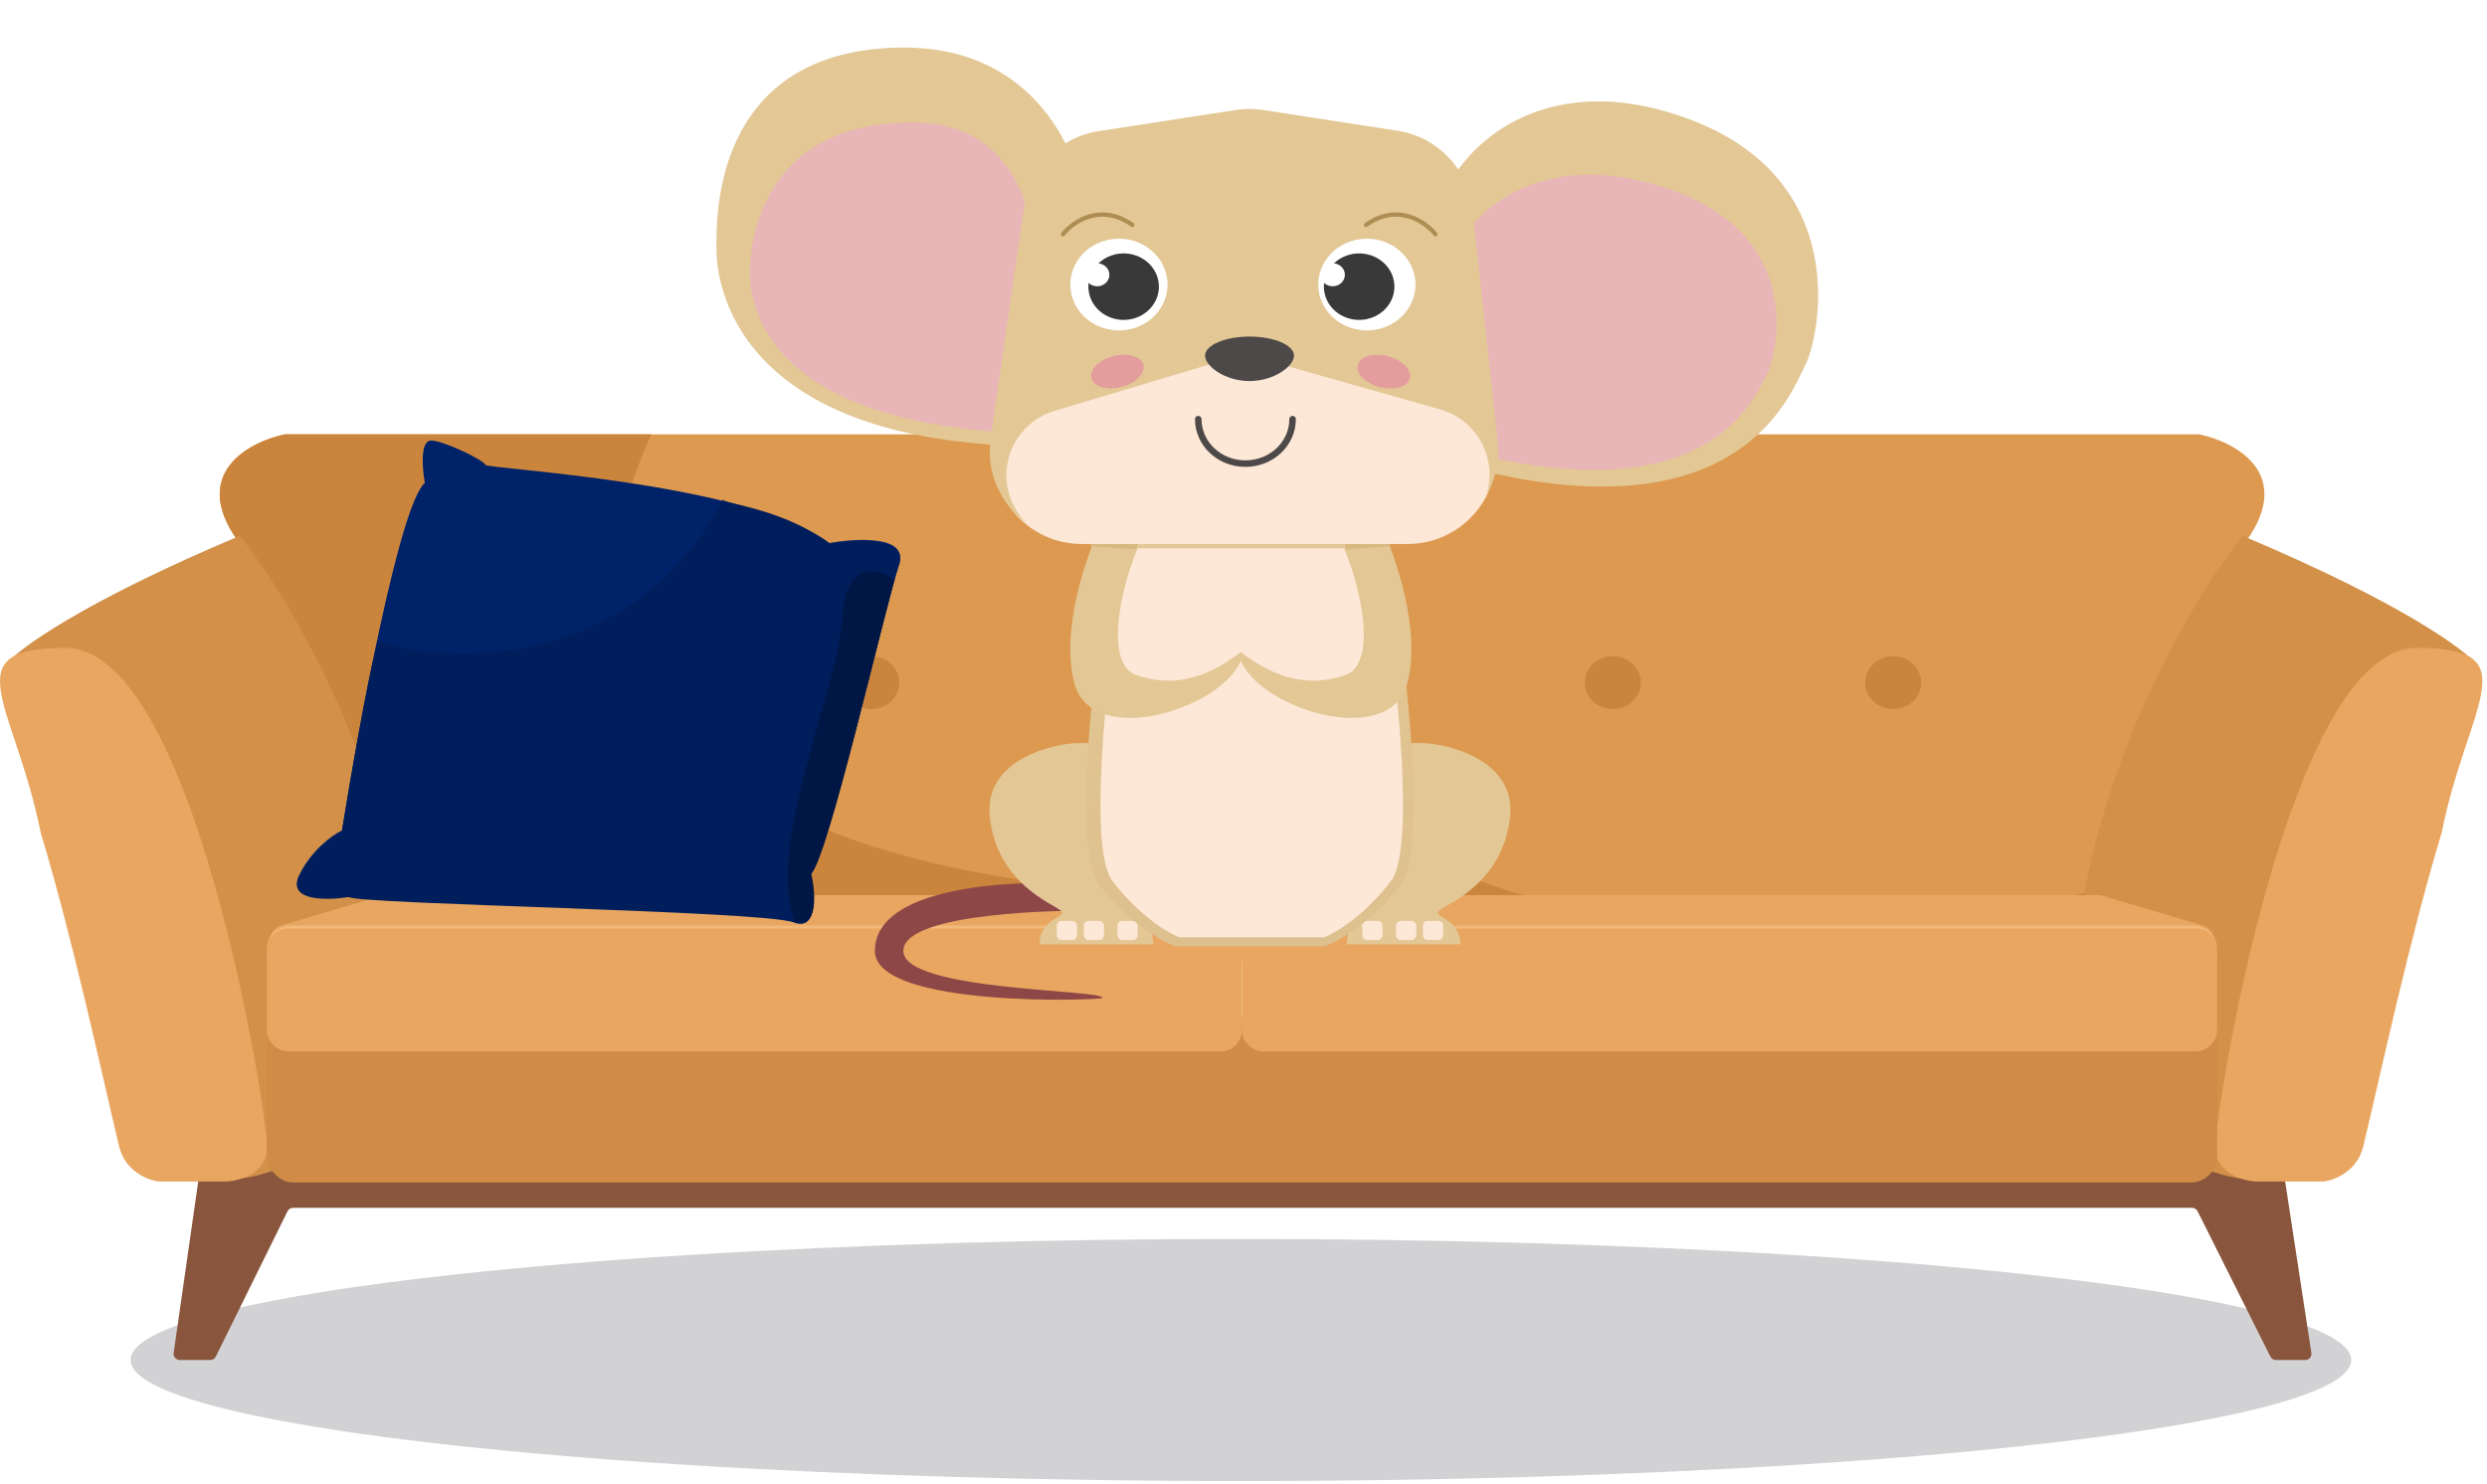 <svg width="454" height="271" viewBox="0 0 454 271" fill="none" xmlns="http://www.w3.org/2000/svg">
<ellipse opacity="0.2" cx="226.531" cy="248.308" rx="202.688" ry="22.101" fill="#1E1D25"/>
<path d="M226.773 92.03V169.782C175.004 170.425 71.466 169.937 71.466 162.837C71.466 153.962 54.483 114.218 43.433 98.783C34.594 86.435 45.48 80.647 52.027 79.297H213.473C221.658 79.297 225.75 87.786 226.773 92.03Z" fill="#DC994F"/>
<ellipse cx="5.116" cy="4.823" rx="5.116" ry="4.823" transform="matrix(-1 0 0 1 164.172 119.812)" fill="#CB843C"/>
<ellipse cx="5.116" cy="4.823" rx="5.116" ry="4.823" transform="matrix(-1 0 0 1 113 119.812)" fill="#CB843C"/>
<path d="M43.433 98.783C34.594 86.435 45.48 80.647 52.027 79.297H118.892C87.463 148.598 177.717 164.895 226.773 162.837V169.782C175.004 170.425 71.466 169.937 71.466 162.837C71.466 153.962 54.483 114.218 43.433 98.783Z" fill="#CB843C"/>
<path d="M226.711 92.03V169.782C278.48 170.425 382.018 169.937 382.018 162.837C382.018 153.962 399.002 114.218 410.051 98.783C418.891 86.435 408.005 80.647 401.457 79.297H240.011C231.826 79.297 227.734 87.786 226.711 92.03Z" fill="#DC994F"/>
<path d="M226.711 92.03V169.782C278.48 170.425 382.018 169.937 382.018 162.837C316.403 175.12 198.923 175.609 253.925 79.297H240.011C231.826 79.297 227.734 87.786 226.711 92.03Z" fill="#CB843C"/>
<ellipse cx="294.428" cy="124.636" rx="5.116" ry="4.823" fill="#CB843C"/>
<ellipse cx="345.6" cy="124.636" rx="5.116" ry="4.823" fill="#CB843C"/>
<path d="M37.515 206.45L31.701 247.013C31.603 247.696 32.133 248.308 32.824 248.308H38.382C38.813 248.308 39.208 248.062 39.398 247.675L52.484 221.157C52.675 220.77 53.069 220.525 53.501 220.525H400.155C400.585 220.525 400.977 220.768 401.169 221.151L414.456 247.681C414.649 248.065 415.041 248.308 415.47 248.308H420.816C421.51 248.308 422.042 247.689 421.937 247.002L415.736 206.439C415.651 205.885 415.175 205.477 414.615 205.477H38.637C38.073 205.477 37.595 205.891 37.515 206.45Z" fill="#89563D"/>
<path d="M43.791 97.82C14.489 110.168 2.935 118.786 0.82 121.551C28.035 121.551 28.853 215.702 42.154 215.316C55.454 214.93 79.804 199.496 72.438 161.874C66.544 131.776 50.884 106.631 43.791 97.82Z" fill="#D29049"/>
<path d="M41.399 215.714H28.917C26.939 215.457 22.824 213.806 21.755 209.347C18.419 195.424 13.311 171.452 7.432 152.039C2.726 128.494 -8.733 118.281 11.934 118.281C35.537 118.282 48.765 203.366 48.765 209.347C48.765 214.132 43.854 215.585 41.399 215.714Z" fill="#E8A660"/>
<path d="M409.366 97.82C438.667 110.168 450.222 118.786 452.336 121.551C425.121 121.551 424.303 215.702 411.003 215.316C397.702 214.93 373.352 199.496 380.719 161.874C386.612 131.776 402.272 106.631 409.366 97.82Z" fill="#D29049"/>
<path d="M411.757 215.714H424.239C426.217 215.457 430.332 213.806 431.401 209.347C434.738 195.424 439.845 171.452 445.724 152.039C450.431 128.494 461.889 118.281 441.223 118.281C417.619 118.282 404.391 203.366 404.391 209.347C404.391 214.132 409.302 215.585 411.757 215.714Z" fill="#E8A660"/>
<rect x="48.703" y="185.797" width="356.04" height="30.098" rx="4.819" fill="#D08C47"/>
<path d="M226.711 167.142V175.405C226.711 176.032 227.22 176.54 227.847 176.539L403.638 176.152C404.246 176.151 404.748 175.67 404.745 175.063C404.727 171.636 403.889 169.55 402.275 169.017L383.554 163.469C383.45 163.438 383.341 163.422 383.232 163.422H230.197C227.736 163.579 226.848 165.967 226.711 167.142Z" fill="#E8A660"/>
<mask id="path-17-inside-1_15_144" fill="white">
<path d="M226.711 173.176C226.711 170.984 228.488 169.207 230.68 169.207H400.762C402.954 169.207 404.731 170.984 404.731 173.176V188.004C404.731 190.196 402.954 191.973 400.762 191.973H230.68C228.488 191.973 226.711 190.196 226.711 188.004V173.176Z"/>
</mask>
<path d="M226.711 173.176C226.711 170.984 228.488 169.207 230.68 169.207H400.762C402.954 169.207 404.731 170.984 404.731 173.176V188.004C404.731 190.196 402.954 191.973 400.762 191.973H230.68C228.488 191.973 226.711 190.196 226.711 188.004V173.176Z" fill="#E8A660"/>
<path d="M226.711 173.176C226.711 170.827 228.615 168.924 230.963 168.924H400.478C402.827 168.924 404.731 170.827 404.731 173.176C404.731 171.141 402.954 169.491 400.762 169.491H230.68C228.488 169.491 226.711 171.141 226.711 173.176ZM404.731 191.973H226.711H404.731ZM226.711 191.973V169.207V191.973ZM404.731 169.207V191.973V169.207Z" fill="#FBC58C" mask="url(#path-17-inside-1_15_144)"/>
<path d="M226.742 167.142V175.405C226.742 176.032 226.233 176.54 225.606 176.539L49.815 176.152C49.207 176.151 48.705 175.67 48.708 175.063C48.726 171.636 49.564 169.55 51.178 169.017L69.899 163.469C70.004 163.438 70.112 163.422 70.221 163.422H223.256C225.717 163.579 226.605 165.967 226.742 167.142Z" fill="#E8A660"/>
<mask id="path-20-inside-2_15_144" fill="white">
<path d="M226.742 173.176C226.742 170.984 224.965 169.207 222.773 169.207H52.691C50.499 169.207 48.722 170.984 48.722 173.176V188.004C48.722 190.196 50.499 191.973 52.691 191.973H222.773C224.965 191.973 226.742 190.196 226.742 188.004V173.176Z"/>
</mask>
<path d="M226.742 173.176C226.742 170.984 224.965 169.207 222.773 169.207H52.691C50.499 169.207 48.722 170.984 48.722 173.176V188.004C48.722 190.196 50.499 191.973 52.691 191.973H222.773C224.965 191.973 226.742 190.196 226.742 188.004V173.176Z" fill="#E8A660"/>
<path d="M226.742 173.176C226.742 170.827 224.838 168.924 222.49 168.924H52.975C50.626 168.924 48.722 170.827 48.722 173.176C48.722 171.141 50.499 169.491 52.691 169.491H222.773C224.965 169.491 226.742 171.141 226.742 173.176ZM48.722 191.973H226.742H48.722ZM226.742 191.973V169.207V191.973ZM48.722 169.207V191.973V169.207Z" fill="#FBC58C" mask="url(#path-20-inside-2_15_144)"/>
<g filter="url(#filter0_d_15_144)">
<path d="M76.141 87.017C71.557 91.031 64.136 131.006 60.999 150.492C59.362 151.264 55.515 153.965 53.223 158.596C50.931 163.226 58.27 163.097 62.227 162.454C64.273 163.805 137.936 164.962 143.461 167.085C147.881 168.782 147.349 162.004 146.53 158.403C149.599 155.702 160.444 108.433 162.695 101.873C164.496 96.626 154.988 97.114 150.009 98.015C134.867 86.825 87.395 84.509 87.19 83.738C86.986 82.966 80.028 79.493 77.368 79.3C75.24 79.146 75.663 84.381 76.141 87.017Z" fill="#002269"/>
<path d="M67.522 115.951C66.294 120.581 64.136 131.195 60.999 150.682C59.362 151.453 55.515 154.155 53.223 158.785C50.931 163.415 58.27 163.287 62.227 162.644C64.273 163.994 137.936 165.152 143.461 167.274C147.881 168.972 147.349 162.193 146.53 158.592C149.599 155.891 160.444 108.622 162.695 102.063C164.496 96.815 154.988 97.304 150.009 98.204C142.004 91.834 130.75 90.869 130.545 90.098C114.646 120.504 81.632 120.645 67.522 115.951Z" fill="#001E5C"/>
<path d="M146.659 158.3C149.728 155.599 159.807 111.321 161.853 104.761C158.92 102.575 153.018 100.957 152.363 111.607C151.545 124.919 138.499 152.515 143.589 166.982C148.009 168.679 147.477 161.901 146.659 158.3Z" fill="#001644"/>
</g>
<path d="M159.711 173.62C159.711 162.152 183.091 160.556 197.38 161.372C199.977 161.493 198.678 166.271 197.38 166.271C196.081 166.271 164.907 166.271 164.907 173.62C164.907 180.968 201.276 180.619 201.276 182.193C201.276 182.64 159.711 184.123 159.711 173.62Z" fill="#8E4747"/>
<path d="M307.435 21.418C282.495 12.6 268.467 25.909 264.57 33.665L267.168 85.104C317.826 98.576 326.918 71.632 329.516 66.733C332.114 61.834 338.609 32.441 307.435 21.418Z" fill="#E3C795"/>
<path d="M163.256 8.706C189.873 7.768 197.229 29.579 198.328 38.099L184.357 81.374C131.78 79.067 130.784 49.122 130.784 45.447C130.784 39.97 129.986 9.878 163.256 8.706Z" fill="#E3C795"/>
<g filter="url(#filter1_i_15_144)">
<path d="M303.558 30.531C282.388 23.774 270.48 33.971 267.172 39.915L269.377 79.328C312.379 89.65 320.097 69.005 322.303 65.251C324.508 61.498 330.021 38.976 303.558 30.531Z" fill="#E8B6B6"/>
</g>
<g filter="url(#filter2_i_15_144)">
<path d="M168.101 18.76C190.451 18.655 190.669 41.27 191.816 47.894L184.182 75.239C139.924 72.224 138.683 50.41 138.683 46.119C138.683 41.771 140.164 18.89 168.101 18.76Z" fill="#E8B6B6"/>
</g>
<path d="M210.561 172.414H189.778C189.778 167.515 194.974 167.515 193.675 166.29C192.376 165.065 181.985 161.391 180.686 149.144C179.647 139.346 190.644 136.08 196.273 135.672H200.17V158.942C207.444 158.942 210.128 167.923 210.561 172.414Z" fill="#E3C795"/>
<rect x="192.922" y="168.141" width="3.69" height="3.479" rx="0.852" fill="#FDE8D7"/>
<rect x="197.844" y="168.141" width="3.69" height="3.479" rx="0.852" fill="#FDE8D7"/>
<rect x="203.984" y="168.141" width="3.69" height="3.479" rx="0.852" fill="#FDE8D7"/>
<path d="M245.798 172.414H266.581C266.581 167.515 261.385 167.515 262.684 166.29C263.983 165.065 274.375 161.391 275.673 149.144C276.713 139.346 265.715 136.08 260.086 135.672H256.19V158.942C248.916 158.942 246.231 167.923 245.798 172.414Z" fill="#E3C795"/>
<rect width="3.69" height="3.479" rx="0.852" transform="matrix(-1 0 0 1 263.445 168.141)" fill="#FDE8D7"/>
<rect width="3.69" height="3.479" rx="0.852" transform="matrix(-1 0 0 1 258.531 168.141)" fill="#FDE8D7"/>
<rect width="3.69" height="3.479" rx="0.852" transform="matrix(-1 0 0 1 252.375 168.141)" fill="#FDE8D7"/>
<path fill-rule="evenodd" clip-rule="evenodd" d="M203.474 96.812C200.273 115.592 195.244 154.864 200.73 161.723C206.217 168.581 212.161 171.929 214.447 172.745H228.164V96.812H203.474ZM252.857 96.812C256.058 115.592 261.088 154.864 255.601 161.723C250.114 168.581 244.17 171.929 241.884 172.745H228.167V96.812H252.857Z" fill="#E3C795"/>
<path fill-rule="evenodd" clip-rule="evenodd" d="M203.474 96.812C200.273 115.592 195.244 154.864 200.73 161.723C206.217 168.581 212.161 171.929 214.447 172.745H228.164V96.812H203.474ZM252.857 96.812C256.058 115.592 261.088 154.864 255.601 161.723C250.114 168.581 244.17 171.929 241.884 172.745H228.167V96.812H252.857Z" fill="url(#paint0_linear_15_144)" fill-opacity="0.2"/>
<g filter="url(#filter3_i_15_144)">
<path fill-rule="evenodd" clip-rule="evenodd" d="M205.515 99.258C202.66 116.825 198.174 153.564 203.068 159.98C207.962 166.396 213.265 169.528 215.304 170.292H229.464H229.467H241.7C243.739 169.528 249.041 166.396 253.935 159.98C258.83 153.564 254.343 116.825 251.488 99.258H229.467H229.464H205.515Z" fill="#FDE8D7"/>
</g>
<g filter="url(#filter4_i_15_144)">
<path d="M196.127 123.904C193.553 114.197 198.272 100.647 200.953 95.086L208.996 96.603C205.242 103.175 200.953 120.112 207.387 122.387C220.256 126.937 228.299 114.803 226.69 119.354C223.433 128.567 199.344 136.038 196.127 123.904Z" fill="#E3C795"/>
</g>
<path d="M207.065 100.3C206.573 100.3 201.53 99.913 199.07 99.72L199.685 97.981L207.68 99.14C207.68 99.527 207.557 100.3 207.065 100.3Z" fill="#D8B881"/>
<g filter="url(#filter5_i_15_144)">
<path d="M256.904 123.904C259.478 114.197 254.76 100.647 252.079 95.086L244.036 96.603C247.789 103.175 252.079 120.112 245.644 122.387C232.775 126.937 224.732 114.803 226.341 119.354C229.598 128.567 253.687 136.038 256.904 123.904Z" fill="#E3C795"/>
</g>
<path d="M245.81 100.3C245.81 100.3 251.345 99.913 253.805 99.72L252.575 97.981L245.195 98.56C245.195 98.947 245.81 100.3 245.81 100.3Z" fill="#D8B881"/>
<path d="M187.556 37.713C188.554 30.66 194.042 25.087 201.079 23.981L225.688 20.114C227.354 19.852 229.051 19.852 230.717 20.114L254.89 23.913C262.133 25.051 267.708 30.913 268.481 38.204L273.065 81.421C274.079 90.988 266.58 99.326 256.959 99.326H197.492C187.645 99.326 180.076 90.612 181.455 80.862L187.556 37.713Z" fill="#FDE8D7"/>
<path fill-rule="evenodd" clip-rule="evenodd" d="M200.526 23.948C193.485 25.032 187.979 30.591 186.961 37.643L180.841 80.054C179.941 86.293 182.708 92.116 187.396 95.507C184.157 92.317 182.73 87.386 184.45 82.612C185.765 78.959 188.734 76.145 192.453 75.03L222.607 65.984C225.559 65.098 228.703 65.073 231.669 65.912L262.918 74.751C267.374 76.011 270.751 79.656 271.67 84.195C272.112 86.38 271.951 88.524 271.314 90.473C272.974 87.608 273.778 84.201 273.391 80.625L268.793 38.144C268.004 30.849 262.408 24.996 255.156 23.88L230.529 20.087C228.896 19.835 227.233 19.835 225.599 20.087L200.526 23.948Z" fill="#E3C795"/>
<path d="M236.219 64.932C236.219 66.853 232.585 69.571 228.102 69.571C223.619 69.571 219.984 66.853 219.984 64.932C219.984 63.011 223.619 61.453 228.102 61.453C232.585 61.453 236.219 63.011 236.219 64.932Z" fill="#4E4949"/>
<path d="M235.961 76.531C235.961 81.014 232.106 84.649 227.352 84.649C222.597 84.649 218.742 81.014 218.742 76.531" stroke="#4E4949" stroke-width="1.193" stroke-linecap="round"/>
<ellipse cx="4.898" cy="2.913" rx="4.898" ry="2.913" transform="matrix(0.965 -0.264 0.294 0.956 198.398 66.348)" fill="#E39D9D"/>
<ellipse cx="4.898" cy="2.913" rx="4.898" ry="2.913" transform="matrix(-0.965 -0.264 -0.294 0.956 258.195 66.363)" fill="#E39D9D"/>
<ellipse cx="8.824" cy="8.43" rx="8.824" ry="8.43" transform="matrix(0.948 -0.317 0.352 0.936 192.93 46.863)" fill="white"/>
<path fill-rule="evenodd" clip-rule="evenodd" d="M207.273 58.057C210.623 56.936 212.375 53.465 211.185 50.306C209.996 47.147 206.315 45.496 202.965 46.617C202.008 46.938 201.182 47.449 200.517 48.09C201.346 48.169 202.093 48.685 202.39 49.473C202.8 50.563 202.196 51.759 201.04 52.146C200.204 52.426 199.308 52.205 198.722 51.648C198.613 52.539 198.713 53.467 199.053 54.368C200.242 57.527 203.923 59.179 207.273 58.057Z" fill="#393939"/>
<ellipse cx="8.824" cy="8.43" rx="8.824" ry="8.43" transform="matrix(0.948 -0.317 0.352 0.936 238.188 46.863)" fill="white"/>
<path fill-rule="evenodd" clip-rule="evenodd" d="M250.265 58.057C253.616 56.936 255.367 53.465 254.178 50.306C252.988 47.147 249.307 45.496 245.957 46.617C245.001 46.938 244.174 47.449 243.51 48.09C244.338 48.169 245.085 48.685 245.382 49.473C245.792 50.563 245.188 51.759 244.033 52.146C243.196 52.426 242.3 52.205 241.714 51.648C241.605 52.539 241.705 53.467 242.045 54.368C243.234 57.527 246.915 59.179 250.265 58.057Z" fill="#393939"/>
<path d="M194.046 42.765C195.851 40.492 200.907 36.967 206.694 41.051" stroke="#AE8D52" stroke-width="0.782" stroke-linecap="round"/>
<path d="M262.032 42.765C260.227 40.492 255.171 36.967 249.384 41.051" stroke="#AE8D52" stroke-width="0.782" stroke-linecap="round"/>
<defs>
<filter id="filter0_d_15_144" x="52.789" y="79.297" width="111.55" height="89.38" filterUnits="userSpaceOnUse" color-interpolation-filters="sRGB">
<feFlood flood-opacity="0" result="BackgroundImageFix"/>
<feColorMatrix in="SourceAlpha" type="matrix" values="0 0 0 0 0 0 0 0 0 0 0 0 0 0 0 0 0 0 127 0" result="hardAlpha"/>
<feOffset dx="1.417" dy="1.134"/>
<feComposite in2="hardAlpha" operator="out"/>
<feColorMatrix type="matrix" values="0 0 0 0 0 0 0 0 0 0 0 0 0 0 0 0 0 0 0.25 0"/>
<feBlend mode="normal" in2="BackgroundImageFix" result="effect1_dropShadow_15_144"/>
<feBlend mode="normal" in="SourceGraphic" in2="effect1_dropShadow_15_144" result="shape"/>
</filter>
<filter id="filter1_i_15_144" x="267.172" y="28.301" width="57.156" height="53.887" filterUnits="userSpaceOnUse" color-interpolation-filters="sRGB">
<feFlood flood-opacity="0" result="BackgroundImageFix"/>
<feBlend mode="normal" in="SourceGraphic" in2="BackgroundImageFix" result="shape"/>
<feColorMatrix in="SourceAlpha" type="matrix" values="0 0 0 0 0 0 0 0 0 0 0 0 0 0 0 0 0 0 127 0" result="hardAlpha"/>
<feOffset dy="3.599"/>
<feComposite in2="hardAlpha" operator="arithmetic" k2="-1" k3="1"/>
<feColorMatrix type="matrix" values="0 0 0 0 0.89 0 0 0 0 0.596 0 0 0 0 0.596 0 0 0 1 0"/>
<feBlend mode="normal" in2="shape" result="effect1_innerShadow_15_144"/>
</filter>
<filter id="filter2_i_15_144" x="138.68" y="18.758" width="53.133" height="56.48" filterUnits="userSpaceOnUse" color-interpolation-filters="sRGB">
<feFlood flood-opacity="0" result="BackgroundImageFix"/>
<feBlend mode="normal" in="SourceGraphic" in2="BackgroundImageFix" result="shape"/>
<feColorMatrix in="SourceAlpha" type="matrix" values="0 0 0 0 0 0 0 0 0 0 0 0 0 0 0 0 0 0 127 0" result="hardAlpha"/>
<feOffset dx="-1.8" dy="3.599"/>
<feComposite in2="hardAlpha" operator="arithmetic" k2="-1" k3="1"/>
<feColorMatrix type="matrix" values="0 0 0 0 0.892 0 0 0 0 0.594 0 0 0 0 0.594 0 0 0 1 0"/>
<feBlend mode="normal" in2="shape" result="effect1_innerShadow_15_144"/>
</filter>
<filter id="filter3_i_15_144" x="200.891" y="99.258" width="55.219" height="71.035" filterUnits="userSpaceOnUse" color-interpolation-filters="sRGB">
<feFlood flood-opacity="0" result="BackgroundImageFix"/>
<feBlend mode="normal" in="SourceGraphic" in2="BackgroundImageFix" result="shape"/>
<feColorMatrix in="SourceAlpha" type="matrix" values="0 0 0 0 0 0 0 0 0 0 0 0 0 0 0 0 0 0 127 0" result="hardAlpha"/>
<feOffset dy="0.852"/>
<feComposite in2="hardAlpha" operator="arithmetic" k2="-1" k3="1"/>
<feColorMatrix type="matrix" values="0 0 0 0 0.971 0 0 0 0 0.839 0 0 0 0 0.732 0 0 0 1 0"/>
<feBlend mode="normal" in2="shape" result="effect1_innerShadow_15_144"/>
</filter>
<filter id="filter4_i_15_144" x="195.383" y="95.086" width="31.508" height="35.141" filterUnits="userSpaceOnUse" color-interpolation-filters="sRGB">
<feFlood flood-opacity="0" result="BackgroundImageFix"/>
<feBlend mode="normal" in="SourceGraphic" in2="BackgroundImageFix" result="shape"/>
<feColorMatrix in="SourceAlpha" type="matrix" values="0 0 0 0 0 0 0 0 0 0 0 0 0 0 0 0 0 0 127 0" result="hardAlpha"/>
<feOffset dy="0.852"/>
<feComposite in2="hardAlpha" operator="arithmetic" k2="-1" k3="1"/>
<feColorMatrix type="matrix" values="0 0 0 0 0.846 0 0 0 0 0.723 0 0 0 0 0.504 0 0 0 1 0"/>
<feBlend mode="normal" in2="shape" result="effect1_innerShadow_15_144"/>
</filter>
<filter id="filter5_i_15_144" x="226.141" y="95.086" width="31.508" height="35.141" filterUnits="userSpaceOnUse" color-interpolation-filters="sRGB">
<feFlood flood-opacity="0" result="BackgroundImageFix"/>
<feBlend mode="normal" in="SourceGraphic" in2="BackgroundImageFix" result="shape"/>
<feColorMatrix in="SourceAlpha" type="matrix" values="0 0 0 0 0 0 0 0 0 0 0 0 0 0 0 0 0 0 127 0" result="hardAlpha"/>
<feOffset dy="0.852"/>
<feComposite in2="hardAlpha" operator="arithmetic" k2="-1" k3="1"/>
<feColorMatrix type="matrix" values="0 0 0 0 0.846 0 0 0 0 0.723 0 0 0 0 0.504 0 0 0 1 0"/>
<feBlend mode="normal" in2="shape" result="effect1_innerShadow_15_144"/>
</filter>
<linearGradient id="paint0_linear_15_144" x1="228.166" y1="96.812" x2="228.54" y2="172.783" gradientUnits="userSpaceOnUse">
<stop stop-color="#E3C795"/>
<stop offset="1" stop-color="#C2A674"/>
</linearGradient>
</defs>
</svg>
